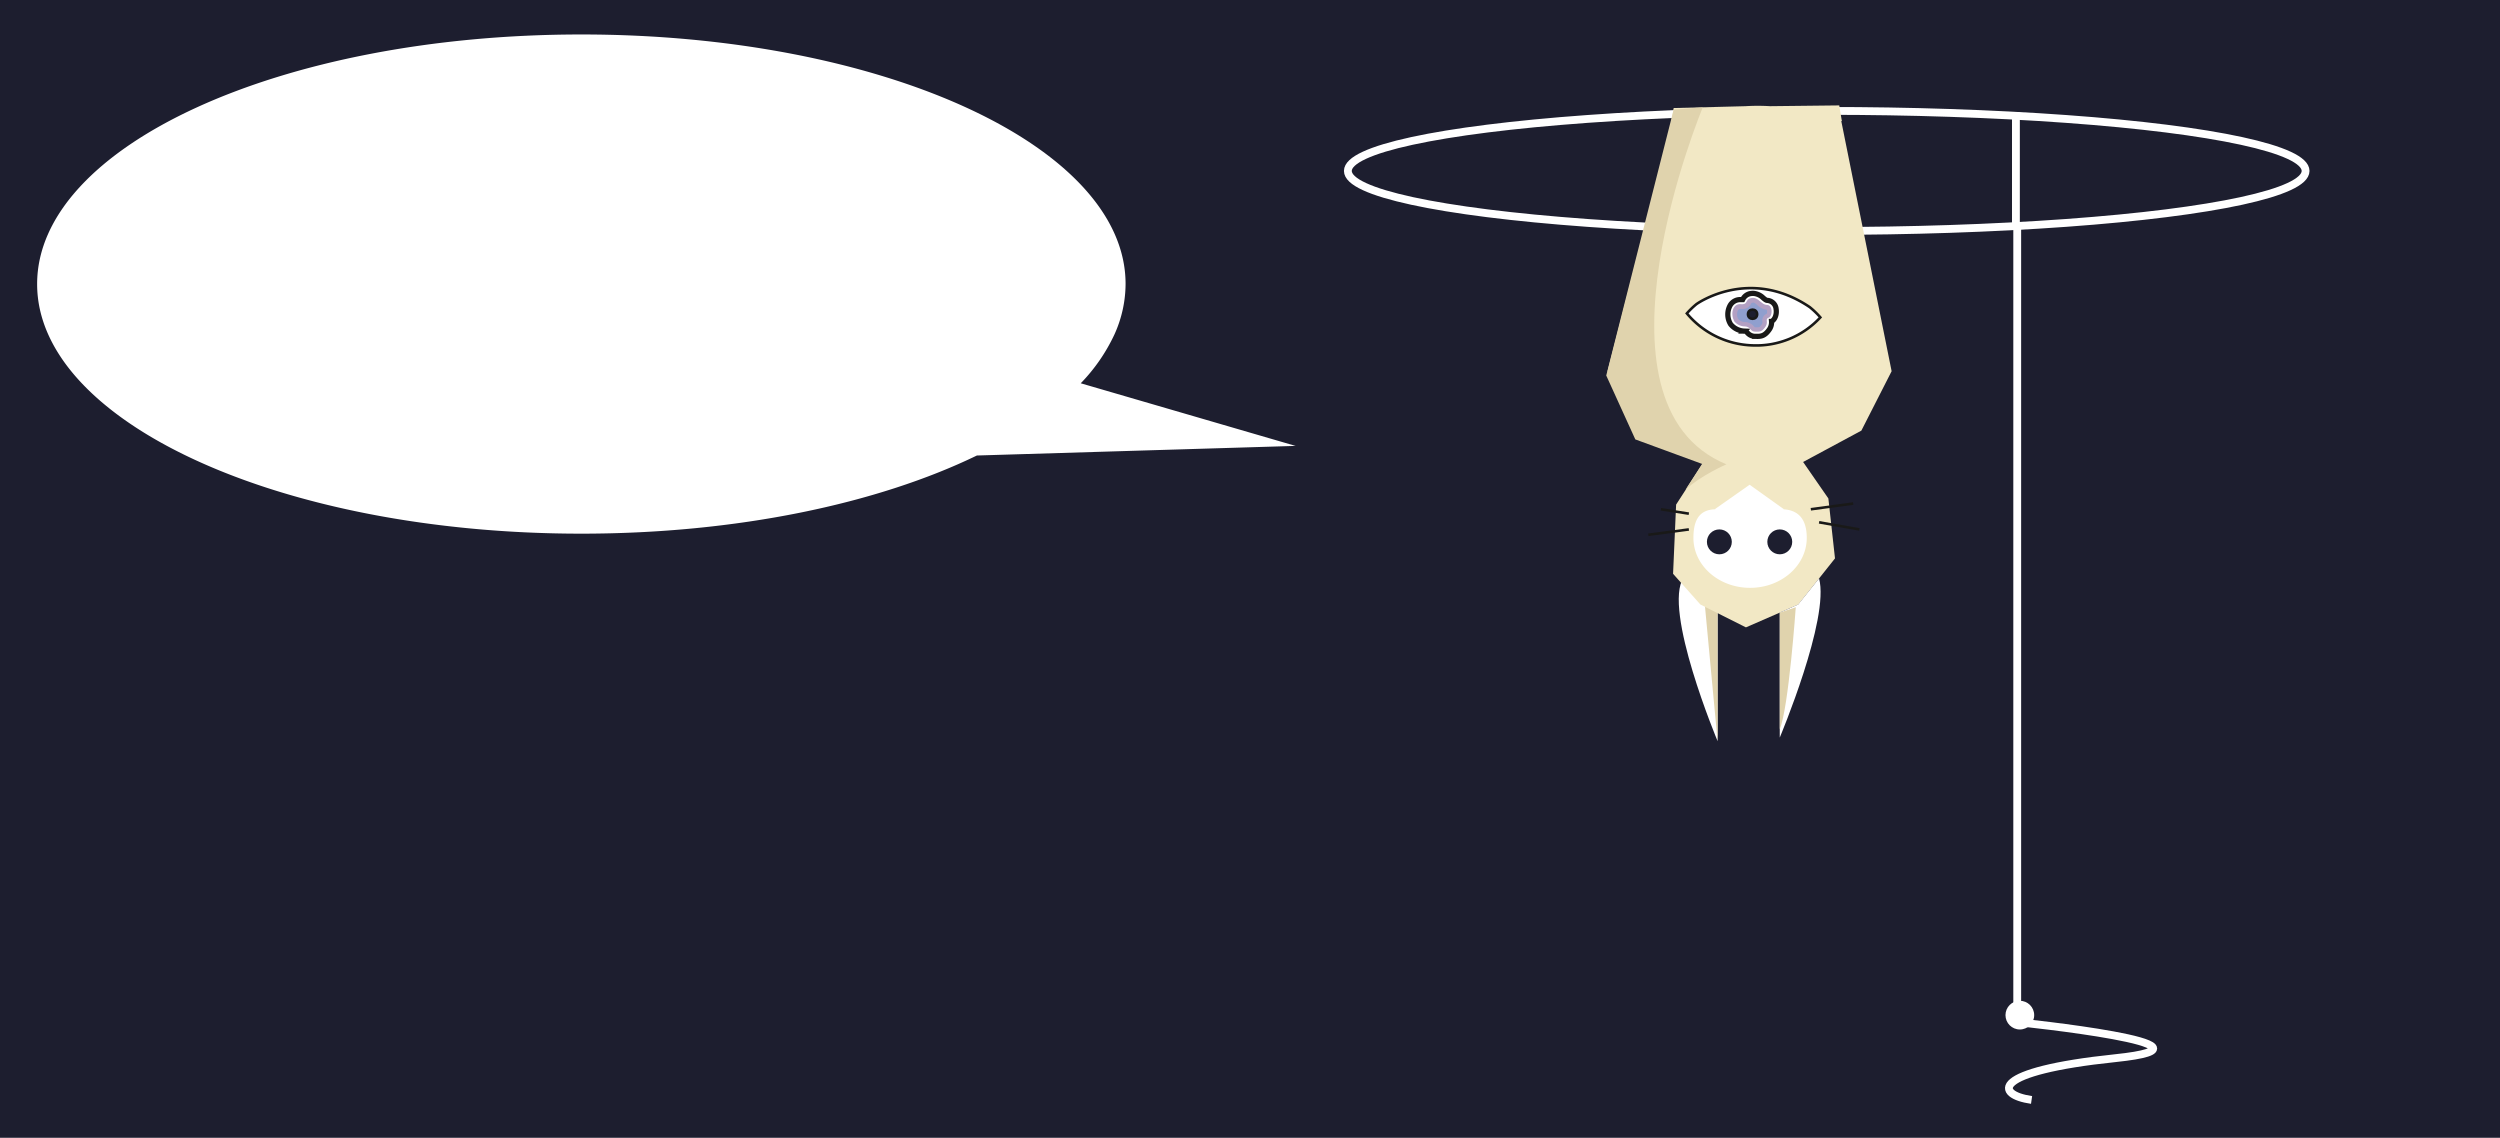 <svg xmlns="http://www.w3.org/2000/svg" viewBox="0 0 958 436"><defs><style>.cls-1,.cls-10{fill:#1d1e2f;}.cls-2,.cls-6,.cls-7{fill:#fff;}.cls-3{fill:none;stroke:#fff;stroke-width:3px;}.cls-10,.cls-3,.cls-6,.cls-7{stroke-miterlimit:10;}.cls-4{fill:#e0d3ad;}.cls-5{fill:#f2e8c5;}.cls-10,.cls-6,.cls-7,.cls-8,.cls-9{stroke:#191918;}.cls-7{stroke-width:2px;}.cls-8{fill:#b3a0c3;}.cls-8,.cls-9{stroke-width:0;}.cls-9{fill:#909fce;}</style></defs><g id="Calque_1" data-name="Calque 1"><rect class="cls-1" x="-9" y="-8" width="975" height="466"/></g><g id="guy"><path class="cls-2" d="M496.46,170.87l-82.32-24a68.05,68.05,0,0,0,12.95-18.79,47.12,47.12,0,0,0,4.23-19.28C431.32,56,338,13.21,222.78,13.21S14.23,56,14.23,108.85,107.6,204.5,222.78,204.5c59.7,0,113.54-11.51,151.56-29.95h0Z"/><ellipse class="cls-3" cx="700" cy="65.5" rx="183.5" ry="23"/><path class="cls-3" d="M773,85.5V391.69s85.5,8.81,37.5,13.81-46,14-32,16"/><circle class="cls-2" cx="774" cy="389" r="5.5"/><path class="cls-2" d="M658.18,234.28V284s-21.19-50.53-13-62.76l7.79,7.21Z"/><polygon class="cls-4" points="658.18 234.28 658.18 284 653 228.65 658.18 234.28"/><polyline class="cls-5" points="673.35 41 704.49 41 724.87 142.25 713.27 165.02 690.95 177.03 700.63 191.01 703.17 213.98 689.11 231.66 669.04 240.41 651.6 231.66 641.12 219.88 642.29 193.35 652.77 177.14 627.16 167.74 616.02 142.25 641.86 42.36"/><path class="cls-2" d="M648.92,206.13c0-9.75,4.61-13.42,17.48-9.32a11.49,11.49,0,0,0,6.89,0c13.12-4.13,19.06-.47,19.06,9.3,0,10.58-9.72,19.15-21.71,19.15S648.92,216.71,648.92,206.13Z"/><polygon class="cls-2" points="683.61 195.15 670.45 185.75 657.07 195.15 666.35 200.15 678.06 200.15 683.61 195.15"/><circle class="cls-1" cx="682.01" cy="207.64" r="4.77"/><circle class="cls-1" cx="658.86" cy="207.64" r="4.77"/><line class="cls-6" x1="697.07" y1="200.15" x2="712.52" y2="202.88"/><line class="cls-6" x1="693.91" y1="195.15" x2="710.15" y2="192.95"/><line class="cls-6" x1="647.17" y1="202.88" x2="631.63" y2="204.92"/><line class="cls-6" x1="647.17" y1="196.84" x2="636.47" y2="195.15"/><path class="cls-2" d="M682,234.76v47.88s19.24-45.63,15.06-61l-8,10Z"/><path class="cls-4" d="M688.14,232.68s-2.73,38.77-6.13,46.69V234.76Z"/><path class="cls-6" d="M693.5,117.7a31.84,31.84,0,0,1,4.06,3.92,33.48,33.48,0,0,1-26.11,10.73A34.11,34.11,0,0,1,646.4,120.1a31.1,31.1,0,0,1,3.7-3.57S670.27,102,693.5,117.7Z"/><path class="cls-7" d="M671.91,112.42a6,6,0,0,1,3.79,1.78c.67.55,1.1.89,1.51.91a3.6,3.6,0,0,1,3.39,3.3c.3,1.74-.23,3.89-1.74,4.78a4.81,4.81,0,0,1-.91,3.15c-1.57,2.22-2.9,2.61-4.81,2.55l-.74,0a4,4,0,0,1-2.88-1.46c-.41-.42-.52-.54-1.11-.55a7.09,7.09,0,0,1-5.19-2.57l-.08-.11-.07-.12A7.2,7.2,0,0,1,663,117a4.47,4.47,0,0,1,4-2.19h.29l.24,0h.25l.08-.14a4,4,0,0,1,3.11-2.2A5.32,5.32,0,0,1,671.91,112.42Z"/><path class="cls-8" d="M664.62,123.2a5.34,5.34,0,0,0,3.84,1.88c2.45.08,2.16,1.92,4,2s2.66.12,4-1.78-.23-3,1.3-3.57,1.65-4.81-.64-4.88-3.26-3.1-5.92-2.65-1.14,2.62-4.13,2.35S662.94,120.15,664.62,123.2Z"/><path class="cls-9" d="M671.8,115.94c.49,0,.94.38,1.64,1a6,6,0,0,0,3.58,1.73,2.1,2.1,0,0,1,0,1.54,2.77,2.77,0,0,0-1.68,3,1.37,1.37,0,0,1-.26,1.13c-.77,1.1-.93,1.09-1.82,1.07l-.65,0c-.17,0-.17,0-.52-.38a4.68,4.68,0,0,0-3.56-1.64,3.59,3.59,0,0,1-2.42-1.11,3.72,3.72,0,0,1-.13-3.37,1,1,0,0,1,.9-.52H667l.44,0a3.46,3.46,0,0,0,3.51-1.94c.22-.39.22-.39.63-.46Z"/><circle class="cls-10" cx="671.58" cy="120.41" r="1.76"/><line class="cls-3" x1="772.5" y1="86.5" x2="772.5" y2="43.37"/><path class="cls-5" d="M641.35,41.4l27.57-.71a74.48,74.48,0,0,1,9.33,0l26.55-.3,1,6H640.49Z"/></g><g id="deco"><path class="cls-4" d="M652.5,41.14s-47.35,113.58,9.07,136.79c0,0-9.79,4.22-15.68,9.71l6.37-9.86-25.61-9.4-11.14-24.49L641.35,42Z"/></g></svg>